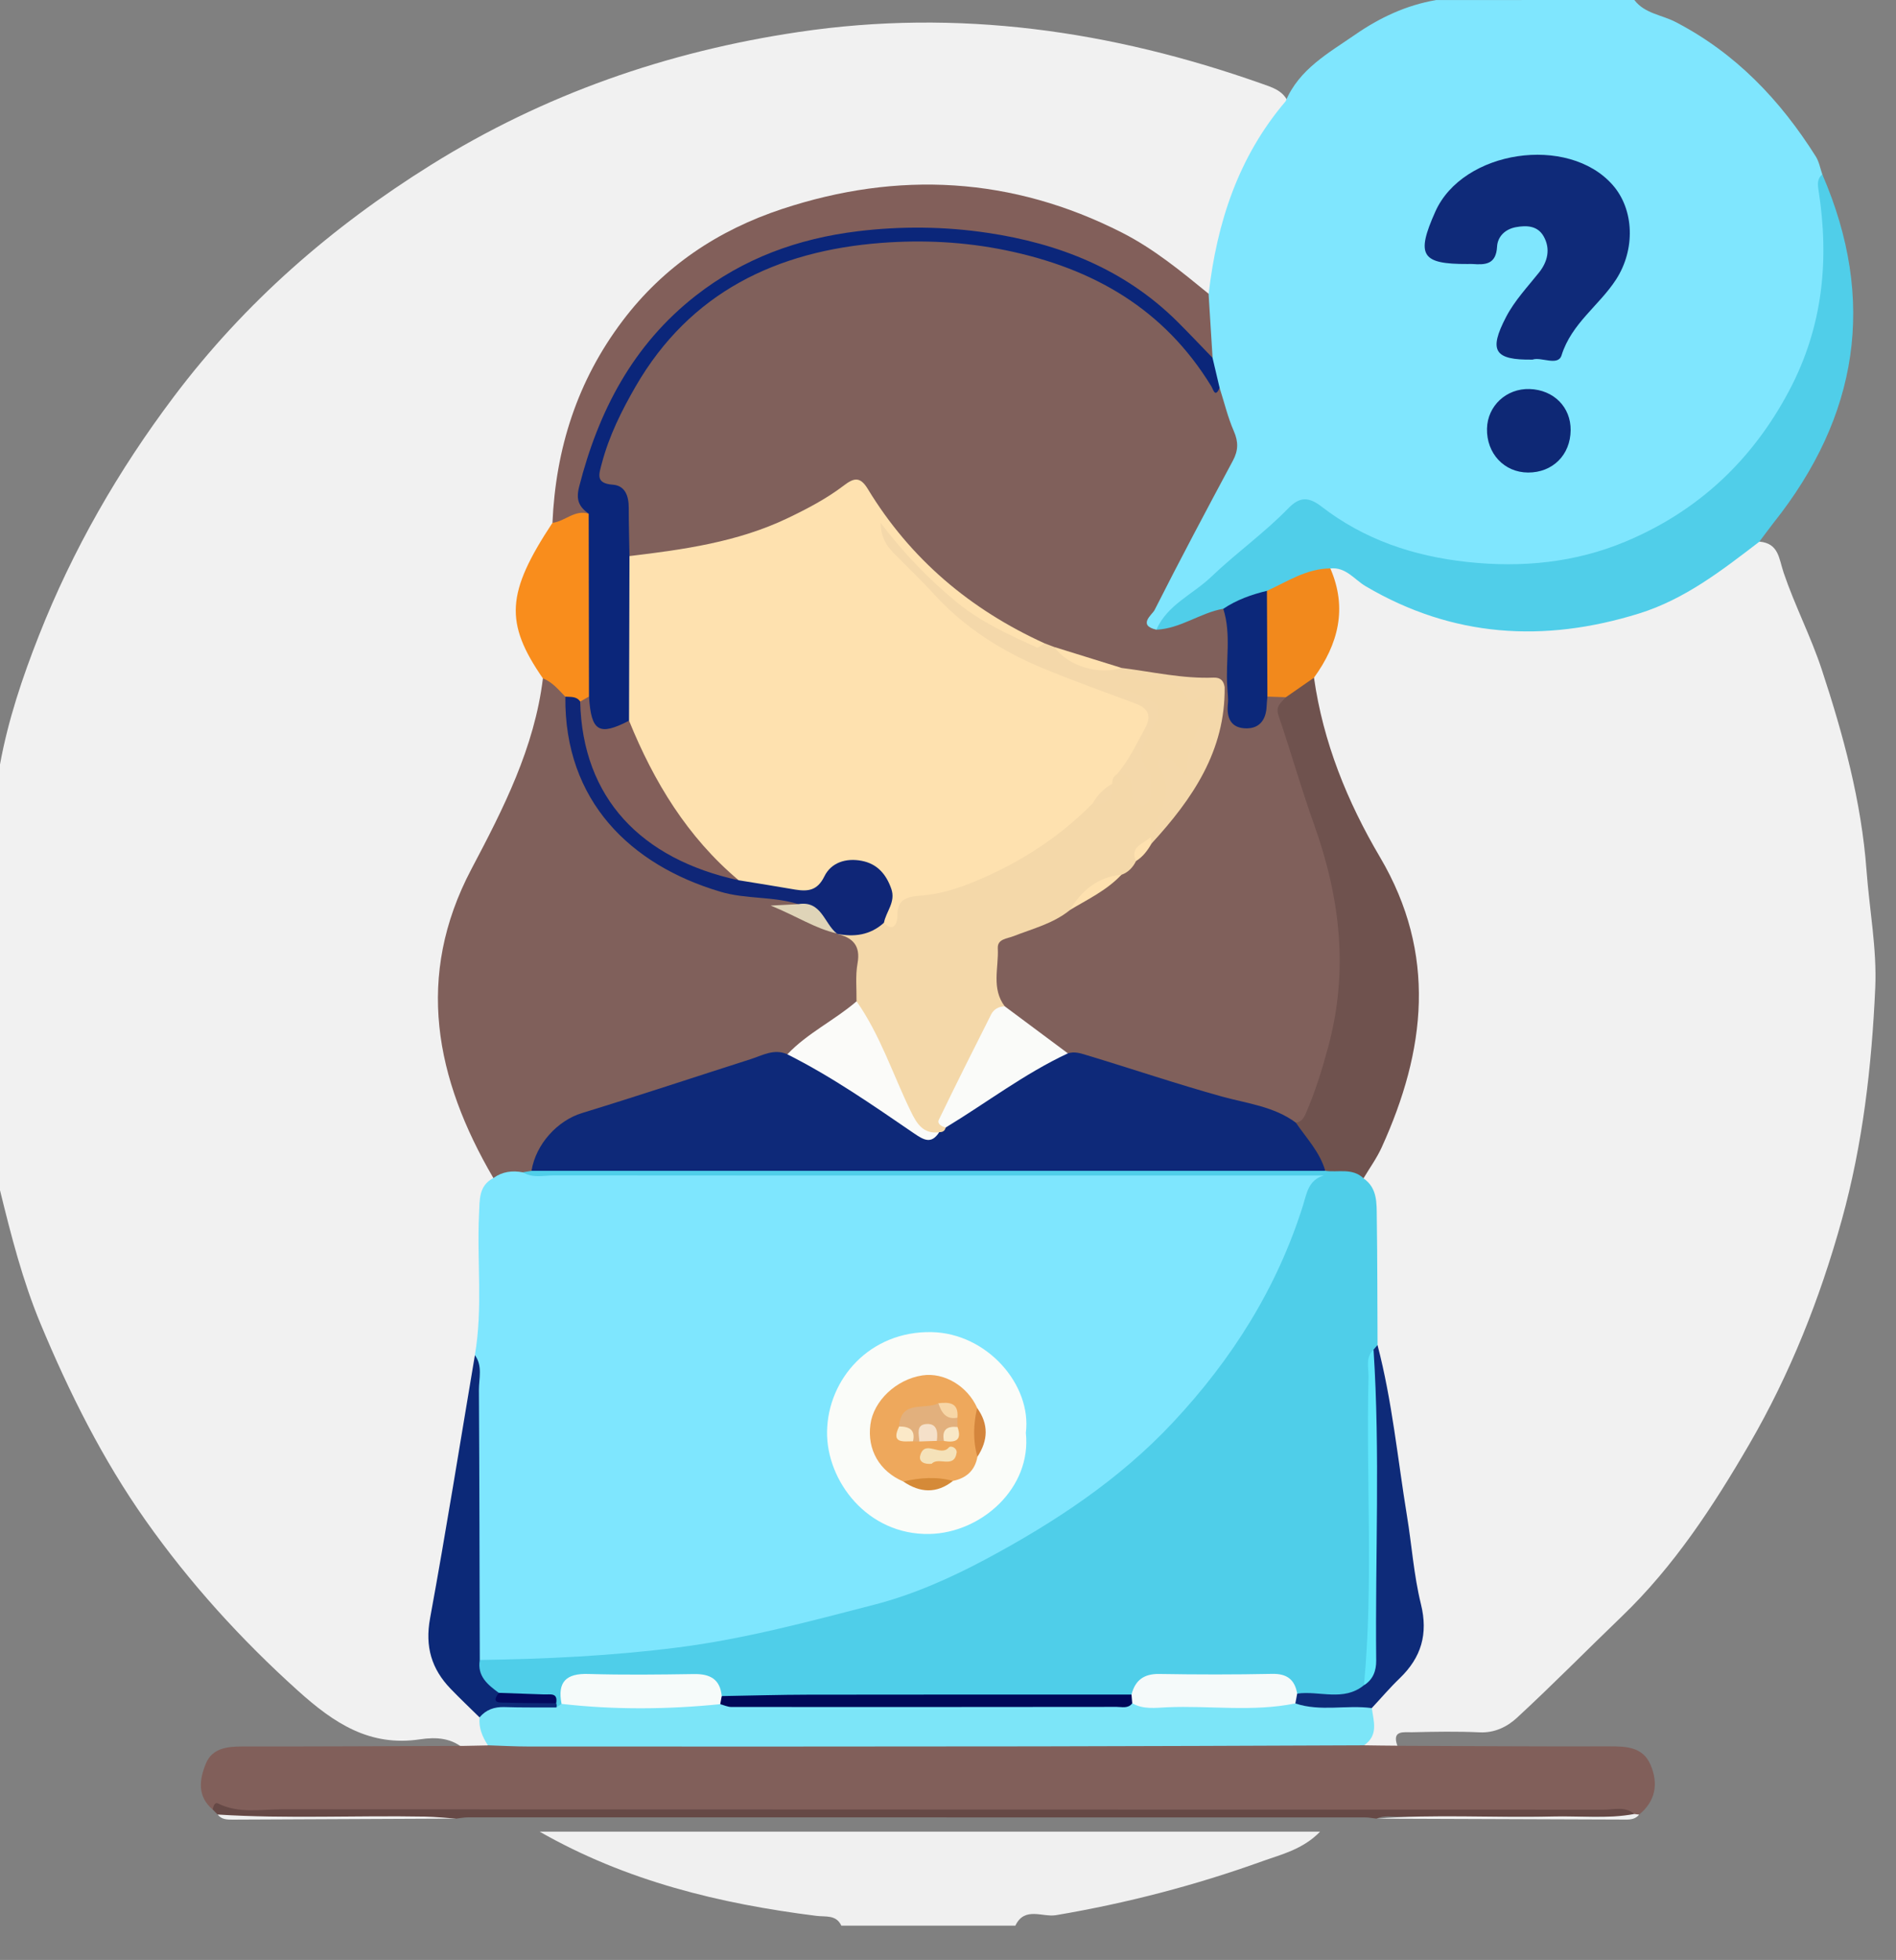 <?xml version="1.0" encoding="utf-8"?>
<!-- Generator: Adobe Illustrator 24.1.1, SVG Export Plug-In . SVG Version: 6.00 Build 0)  -->
<svg version="1.1" id="Layer_1" xmlns="http://www.w3.org/2000/svg" xmlns:xlink="http://www.w3.org/1999/xlink" x="0px" y="0px"
	 viewBox="0 0 391.9 404.9" style="enable-background:new 0 0 391.9 404.9;" xml:space="preserve">
<rect x="0" y="0" width="391.9" height="404.9" fill="#808080" stroke="none"/>
<style type="text/css">
	.st0{fill:#F1F1F1;}
	.st1{fill:#7FE6FE;}
	.st2{fill:#F0F0F0;}
	.st3{fill:#7EE6FE;}
	.st4{fill:#80605B;}
	.st5{fill:#815F5A;}
	.st6{fill:#7CE5F8;}
	.st7{fill:#825F5A;}
	.st8{fill:#0C2978;}
	.st9{fill:#F98D1C;}
	.st10{fill:#50CEE9;}
	.st11{fill:#664946;}
	.st12{fill:#0F2A79;}
	.st13{fill:#0B267A;}
	.st14{fill:#0E2875;}
	.st15{fill:#4FCEE9;}
	.st16{fill:#FAFCF9;}
	.st17{fill:#0E2979;}
	.st18{fill:#F4D8A9;}
	.st19{fill:#0F2677;}
	.st20{fill:#FBFBF9;}
	.st21{fill:#DFD4B8;}
	.st22{fill:#0E2B79;}
	.st23{fill:#000858;}
	.st24{fill:#F5FAFA;}
	.st25{fill:#F6FBFA;}
	.st26{fill:#030A5E;}
	.st27{fill:#835F5A;}
	.st28{fill:#6F524E;}
	.st29{fill:#F2891C;}
	.st30{fill:#0C287A;}
	.st31{fill:#FEE1AF;}
	.st32{fill:#F4D8AA;}
	.st33{fill:#60E6FA;}
	.st34{fill:#EEA85C;}
	.st35{fill:#D58A38;}
	.st36{fill:#D4853C;}
	.st37{fill:#FAFBF9;}
	.st38{fill:#E2B07D;}
	.st39{fill:#F5E2B9;}
	.st40{fill:#F5E0C9;}
	.st41{fill:#FBE9C8;}
	.st42{fill:#F7D6A6;}
	.st43{fill:#F9E8C7;}
</style>
<g>
	<path class="st0" d="M0,245.89c0-29.32,0-58.64,0-87.96c1.67-9.18,4.63-17.97,8.04-26.63c7.01-17.76,16.4-34.11,27.92-49.39
		c14.66-19.45,32.58-35.03,53.12-47.84c23.38-14.58,48.78-23.42,76-27.46c32.9-4.89,64.67-0.3,95.76,10.69
		c2.03,0.72,4.17,1.34,5.26,3.49c0.19,2.39-1.48,3.97-2.66,5.68c-5.71,8.29-9.54,17.3-10.95,27.31c-0.36,2.58-0.39,5.32-2.47,7.35
		c-2.35,0.53-3.67-1.21-5.14-2.46c-26.2-22.26-66.13-25.37-96.65-7.57c-19.05,11.11-29.39,28.31-31.84,50.2
		c-0.26,2.33-0.88,4.56-1.2,6.86c-0.33,1.49-1.24,2.66-2.14,3.84c-5.93,7.75-6.33,15.89-1.71,24.37c0.63,1.15,1.33,2.27,1.67,3.56
		c0.58,6.5-1.89,12.38-3.86,18.34c-2.41,7.28-5.95,14.09-9.78,20.66c-9.58,16.43-8.25,33.28-2.82,50.48
		c1.55,4.91,4.87,9.05,5.86,14.17c-2.27,5.39-1.75,11.07-1.86,16.7c-0.12,6.46,0.61,12.96-0.8,19.37
		c-3.55,18.53-6.43,37.18-9.38,55.82c-0.7,4.45,0.27,8.12,3.27,11.45c2.1,2.33,4.35,4.56,5.98,7.29c0.69,2.27,2.49,4.35,1.22,6.97
		c-1.48,1.04-3.05,0.99-4.66,0.39c-2.66-2.59-6.08-2.74-9.34-2.25c-10.45,1.57-17.8-3.34-25.22-10.01
		c-11.81-10.62-22.38-22.27-31.48-35.15c-8.92-12.62-15.83-26.46-21.79-40.76C4.65,264.49,2.29,255.21,0,245.89z"/>
	<path class="st1" d="M337.82,0c2.12,2.81,5.66,3.06,8.49,4.53c12.45,6.45,21.66,16.14,29.02,27.81c0.68,1.09,0.91,2.46,1.34,3.7
		c1.79,8.67,1.96,17.33,0.88,26.15c-1.15,9.38-4.87,17.69-9.96,25.25c-13.23,19.66-31.95,30.26-55.71,30.73
		c-13.51,0.27-26.48-2.87-37.71-10.88c-3.65-2.6-6.01-2.17-8.98,0.82c-7.96,8.02-17.54,14.23-25.34,22.44
		c-2.61,1.66-3.8,0.72-3.47-2.13c0.31-2.68,1.84-4.96,3.11-7.28c4.14-7.57,8.2-15.18,12.21-22.82c2.07-3.95,2.89-7.64,0.78-11.78
		c-1.06-2.07-0.83-4.56-1.74-6.72c-0.4-2.14-1.44-4.16-1.32-6.41c-0.2-4.26-2.74-8.58,0.41-12.73c1.7-14.69,6.13-28.29,15.9-39.75
		c2.8-6.67,8.9-9.98,14.39-13.78c5.04-3.49,10.59-6.1,16.74-7.14C310.5,0,324.16,0,337.82,0z"/>
	<path class="st2" d="M173.91,397.82c-1.09-2.32-3.24-1.78-5.19-2.03c-19.96-2.51-39.29-7.18-57.17-17.39c53.49,0,106.99,0,161.31,0
		c-3.58,3.68-8.02,4.7-11.92,6.1c-13.86,4.99-28.1,8.69-42.67,11.15c-2.78,0.47-6.49-1.85-8.39,2.16
		C197.89,397.82,185.9,397.82,173.91,397.82z"/>
	<path class="st3" d="M98.15,279.97c1.69-9.72,0.39-19.52,0.87-29.27c0.14-2.78-0.11-5.73,2.95-7.33c1.14-2.89,3.57-2.74,6.02-2.56
		c2.58,0.89,5.26,0.64,7.92,0.64c49.62,0.01,99.24,0.01,148.86,0.01c1.83,0,3.66-0.04,5.49,0.03c1.65,0.06,3.68-0.14,4.41,1.6
		c0.59,1.4-1.24,2.14-2,3.17c-2.21,3.01-3.08,6.62-4.38,10.03c-8.49,22.34-23.21,39.77-42.22,53.86
		c-12.95,9.6-27.23,16.78-42.43,21.85c-13.08,4.37-26.5,7.6-40.24,9.59c-13.05,1.89-26.1,2.72-39.24,2.88
		c-2.3,0.03-4.77,0.4-6.16-2.21c-0.76-1.71-0.84-3.54-0.81-5.36c0.29-18.17-0.99-36.37,1.22-54.5
		C98.53,281.59,98.46,280.76,98.15,279.97z"/>
	<path class="st4" d="M108.06,242.19c-2.18-0.42-4.24-0.15-6.08,1.18c-12.01-20.53-16.25-41.66-4.54-63.83
		c6.62-12.52,13.03-25.07,14.78-39.4c3.68-1.3,4.21,1.9,5.59,3.9c0.83,8.11,2.24,15.99,7.34,22.77
		c8.31,11.04,19.79,15.99,33.07,17.64c2.37,0.29,5.06-0.65,6.87,1.78c-0.31,2.53-2.62,0.93-3.65,1.71
		c4.38-0.64,7.58,2.58,11.43,3.79c0.47,0.15,0.93,0.35,1.38,0.55c3.33,0.77,4.62,2.85,4.22,6.22c-0.31,2.63,0.16,5.32-0.63,7.92
		c-3.75,5.62-9.71,8.49-15.08,12.1c-10.77,2.26-20.99,6.31-31.43,9.63c-1.27,0.4-2.49,1-3.8,1.19c-7.99,1.17-13.81,5.28-17.27,12.63
		C109.57,242.43,108.82,242.4,108.06,242.19z"/>
	<path class="st5" d="M288.83,360.66c14.63,0.05,29.27,0.17,43.9,0.12c3.5-0.01,6.85,0.14,8.42,3.78c1.67,3.86,1.1,7.49-2.35,10.32
		c-0.63,0.23-1.26,0.25-1.9,0.06c-2.99-0.2-5.99-0.1-8.98-0.1c-91.53-0.01-183.06-0.01-274.59,0.02c-3.17,0-6.3-0.14-9.36-1.03
		c-3.27-2.75-2.75-6.26-1.41-9.51c1.32-3.18,4.4-3.52,7.58-3.52c15.26,0.02,30.52-0.07,45.78-0.12c1.64-0.03,3.27-0.07,4.91-0.1
		c1.78-1.6,4-1.51,6.15-1.51c58.1,0,116.2-0.15,174.29,0.04C283.82,359.5,286.53,359.12,288.83,360.66z"/>
	<path class="st6" d="M281.92,360.56c-22.45,0.08-44.89,0.19-67.34,0.22c-35.09,0.05-70.18,0.04-105.27,0.03
		c-2.82,0-5.64-0.16-8.46-0.25c-1.14-1.76-1.94-3.61-1.72-5.77c0.69-2.83,2.92-3.22,5.3-3.32c3.26-0.14,6.53,0.03,9.79-0.14
		c0.88-0.15,1.74-0.37,2.64-0.37c10.81,0.4,21.63,0.25,32.44-0.01c1.3,0.34,2.63,0.39,3.96,0.39c25.46,0,50.92,0,76.38,0
		c1.33,0,2.66-0.03,3.96-0.4c11.33,0.27,22.67,0.37,34-0.05c3.62,0.79,7.29,0.35,10.94,0.45c1.83,0.05,3.68-0.11,5.3,1.03
		C286.12,357.17,285.82,358.45,281.92,360.56z"/>
	<path class="st7" d="M249.81,60.68c0.28,4.42,0.55,8.84,0.83,13.26c-2.91-0.02-4.26-2.41-5.9-4.14
		c-12.25-12.98-27.58-18.83-45.06-20.58c-15-1.5-29.45-0.43-43.27,5.91c-15.66,7.17-25.9,19.34-31.88,35.22
		c-1.89,5.01-4.46,10.09-2.49,15.79c-2.46,1.29-4.73,3.34-7.85,1.89c0.68-15.35,5.11-29.32,14.48-41.73
		c8.55-11.33,19.86-18.79,33-23.13c23.94-7.91,47.53-6.67,70.25,4.89C238.48,51.39,244.14,56.05,249.81,60.68z"/>
	<path class="st8" d="M114.98,352.74c-3.57-0.02-7.14,0.04-10.7-0.08c-2.1-0.07-3.81,0.53-5.16,2.13c-1.99-1.96-4.03-3.89-5.97-5.9
		c-3.95-4.09-5.33-8.71-4.26-14.54c3.32-18.09,6.21-36.25,9.27-54.39c1.64,2.24,0.82,4.81,0.83,7.22
		c0.11,18.58,0.13,37.15,0.18,55.73c1.08,2.45,2.99,4.29,4.62,6.33c1.66,1.95,3.92,1,5.93,1.19c1.75,0.17,3.58-0.14,5.14,1.01
		c0.25,0.26,0.35,0.54,0.31,0.83C115.11,352.59,115.06,352.74,114.98,352.74z"/>
	<path class="st9" d="M114.19,108.01c2.59-0.28,4.61-2.8,7.5-1.88c1.44,0.9,1.8,2.4,1.81,3.88c0.08,10.92,0.78,21.84-0.38,32.75
		c-0.41,1.22-1.15,2.13-2.4,2.57c-1.59,0.36-2.77-0.42-3.88-1.41c-1.4-1.44-2.68-3.02-4.63-3.78
		C104.26,128.62,104.64,122.48,114.19,108.01z"/>
	<path class="st0" d="M281.92,360.56c3.04-2.03,2.02-4.92,1.63-7.68c-0.21-3.14,2.31-4.64,4.09-6.48c4.09-4.23,5.63-8.77,4.56-14.89
		c-2.89-16.5-5.17-33.11-7.7-49.68c-0.23-1.49-0.8-2.88-1.02-4.36c-0.53-6.15-0.28-12.31-0.23-18.46c0.04-5.19-0.19-10.3-1.95-15.24
		c-0.1-2.67,1.6-4.63,2.67-6.86c7.82-16.37,10.45-33.22,4.12-50.7c-2.21-6.1-6.16-11.39-8.92-17.26
		c-3.55-7.55-6.61-15.25-8.05-23.52c-0.31-1.8-0.73-3.59-0.35-5.44c3.71-6.71,5.74-13.7,3.58-21.41c-0.18-0.63,0.1-1.3,0.48-1.87
		c2.61-1.2,4.56,0.41,6.37,1.74c20.48,15.07,56.63,13.74,77.3-4.59c1.38-1.22,2.74-3.16,5.15-1.97c4.04,0.35,4.03,3.48,5.04,6.46
		c2.29,6.75,5.6,13.12,7.85,19.92c4.47,13.56,8.21,27.26,9.27,41.58c0.6,8.09,2.16,16.2,1.8,24.24
		c-0.73,16.17-2.56,32.25-6.93,47.98c-4.51,16.26-10.7,31.83-19.13,46.33c-7.4,12.73-15.51,25.13-26.27,35.48
		c-7.28,6.99-14.35,14.19-21.77,21.03c-1.96,1.8-4.56,3.12-7.66,2.97c-4.65-0.22-9.33-0.13-13.99-0.02
		c-1.63,0.04-4.21-0.51-3.03,2.78C286.53,360.63,284.23,360.59,281.92,360.56z"/>
	<path class="st10" d="M363.65,111.91c-7.72,5.91-15.38,11.89-24.89,14.84c-19.64,6.09-38.51,4.94-56.48-5.64
		c-2.34-1.38-4.09-4.01-7.3-3.68c-3.71,2.95-8.45,3.64-12.56,5.74c-3.32,0.99-6.46,2.41-9.61,3.82c-2.81,1.35-5.73,2.42-8.7,3.35
		c-1.72,0.54-3.46,1.2-5.09-0.26c2.26-5.15,7.52-7.27,11.29-10.87c5.13-4.91,10.99-9.07,15.97-14.19c2.25-2.31,4.08-2.52,6.83-0.4
		c8.87,6.84,18.99,10.27,30.21,11.48c11.34,1.22,22.27,0.12,32.61-4.19c14.97-6.25,26.25-16.74,33.93-31.29
		c6.97-13.2,8.27-26.97,6.02-41.38c-0.18-1.14-0.29-2.35,0.79-3.21c11.28,26.04,7.44,49.97-10.08,71.98
		C365.58,109.3,364.63,110.62,363.65,111.91z"/>
	<path class="st11" d="M43.97,373.82c0.12-0.66,0.4-1.59,1.11-1.24c4.29,2.13,8.85,1.2,13.28,1.2c91.07,0.06,182.13,0.04,273.2,0.08
		c2.08,0,4.35-0.75,6.24,0.88c-1.5,1.07-3.2,0.55-4.81,0.55c-14.53,0.05-29.06,0.02-43.58,0.04c-1.63,0-3.31-0.32-4.89,0.37
		c-0.82-0.09-1.65-0.25-2.47-0.25c-61.76-0.01-123.53-0.02-185.29-0.01c-0.82,0-1.65,0.17-2.47,0.26
		c-14.46-0.88-28.93-0.12-43.4-0.4c-1.97-0.04-3.99,0.46-5.91-0.44C44.65,374.51,44.31,374.17,43.97,373.82z"/>
	<path class="st2" d="M284.52,375.71c12.12-0.97,24.26-0.13,36.38-0.44c5.63-0.15,11.29,0.53,16.9-0.52
		c0.34,0.04,0.67,0.09,1.01,0.13c-0.69,0.86-1.65,1.03-2.67,1.02C318.93,375.83,301.72,375.77,284.52,375.71z"/>
	<path class="st2" d="M44.98,374.86c14.29,0.91,28.59,0.17,42.88,0.43c2.14,0.04,4.28,0.27,6.42,0.41
		c-15.38,0.07-30.76,0.14-46.15,0.21C46.97,375.92,45.8,375.91,44.98,374.86z"/>
	<path class="st4" d="M239.03,130.09c4.99-0.23,9.03-3.48,13.82-4.33c4.64,4.73,2.52,10.23,1.8,15.57c-0.29,0.54-0.75,0.88-1.36,1
		c-6.96-1.48-14.18-1.18-21.09-3.04c-4.79-1.03-9.53-2.26-14.03-4.26c-0.95-0.35-1.87-0.77-2.8-1.17
		c-16.62-6.92-28.91-18.75-38.28-33.71c-12.98,9.65-27.7,14.52-43.84,15.31c-1.3,0.06-2.67,0.38-3.79-0.67
		c-1.27-1.94-1.04-4.16-1.01-6.29c0.05-3.14-0.47-5.74-3.53-7.62c-3.62-2.22-1.97-5.74-0.94-8.55c4.12-11.21,10.13-21.2,19.41-29.01
		c11.97-10.08,26.18-13.99,41.37-14.73c16.17-0.78,31.76,1.92,46.04,10.05c9.06,5.16,16.16,12.37,21.29,21.48
		c0.96,2.99,1.69,6.09,2.94,8.95c0.97,2.22,0.93,4.01-0.2,6.11c-5.49,10.24-10.95,20.5-16.19,30.86
		C238.18,126.95,235.04,129.18,239.03,130.09z"/>
	<path class="st12" d="M316.78,74.29c-7.95,0.12-9.1-1.84-5.48-8.8c1.78-3.42,4.44-6.21,6.82-9.2c1.75-2.19,2.43-4.85,0.95-7.46
		c-1.25-2.21-3.5-2.31-5.74-1.9c-2.24,0.41-3.78,1.96-3.89,4.03c-0.2,3.68-2.42,3.78-5.09,3.58c-0.33-0.02-0.67,0-1,0
		c-9.58,0.04-10.71-1.79-6.67-10.82c5.67-12.71,27.46-15.97,36.66-5.5c4.48,5.1,4.7,13.34,0.7,19.52
		c-3.49,5.39-9.21,9.06-11.27,15.67C322.05,75.72,318.54,73.67,316.78,74.29z"/>
	<path class="st13" d="M252.09,80.12c-0.93,2.18-1.32,0.32-1.69-0.28c-9.78-16.01-24.4-24.41-42.48-28.13
		c-8.61-1.77-17.19-2.18-25.75-1.53c-21.6,1.65-39.53,10.19-50.79,29.66c-2.89,5-5.49,10.21-6.98,15.88
		c-0.59,2.24-1.38,4.14,2.26,4.41c2.58,0.19,3.3,2.36,3.3,4.77c0,3.32,0.1,6.65,0.15,9.97c0.9,0.83,1.33,1.93,1.35,3.09
		c0.19,10.18,0.81,20.37-0.36,30.54c-1.57,3.18-4.25,4.2-7.31,2.82c-3.31-1.49-3.57-4.34-2.05-7.44
		c-0.02-12.58-0.04-25.17-0.06-37.75c-1.92-1.4-2.69-2.77-1.98-5.55c4-15.69,11.14-29.36,24.11-39.5c9.86-7.7,21.1-11.8,33.52-13.31
		c9-1.09,17.93-0.99,26.78,0.33c14.83,2.2,28.37,7.54,39.26,18.35c2.46,2.45,4.84,4.98,7.26,7.47
		C251.12,76,251.61,78.06,252.09,80.12z"/>
	<path class="st14" d="M324.65,88.88c-0.05,5.12-3.72,8.76-8.81,8.74c-4.93-0.02-8.6-3.95-8.48-9.08c0.11-4.71,4.02-8.33,8.82-8.17
		C321.15,80.54,324.7,84.1,324.65,88.88z"/>
	<path class="st15" d="M281.83,243.43c2.91,2.01,2.71,5.15,2.75,8.08c0.13,8.79,0.11,17.57,0.16,26.36
		c-0.23,0.88-0.29,1.79-0.37,2.69c-0.15,19.22-0.04,38.45-0.04,57.67c0,3.34-0.19,6.62-1.36,9.78c-4.11,5.6-9.66,3.07-14.85,2.64
		c-2.65-2.53-5.79-3.42-9.46-3.23c-4.27,0.22-8.58,0.23-12.85,0c-4.6-0.25-8.84,0.4-12.51,3.4c-1.26,0.58-2.6,0.52-3.92,0.52
		c-26.56-0.03-53.12,0.09-79.68-0.05c-3.88-3.74-8.65-4.17-13.72-3.88c-3.47,0.2-6.96,0.21-10.43-0.01
		c-4.12-0.26-7.52,0.58-9.47,4.6c-0.36,0.25-0.73,0.5-1.09,0.75c0.11-0.29,0.1-0.58-0.03-0.87c-1.86-1.65-4.13-0.79-6.22-1.04
		c-1.9-0.23-4.04,0.7-5.63-1.11c-2.3-1.69-4.5-3.44-3.94-6.8c13.7-0.2,27.31-0.84,40.98-2.59c13.89-1.77,27.24-5.39,40.64-8.85
		c7.94-2.05,15.69-5.49,22.96-9.37c14.18-7.59,27.59-16.39,38.72-28.29c12.2-13.04,21.5-27.74,26.87-44.84
		c0.76-2.42,1.08-5.21,4.27-6.14c-15.8,0-31.6,0-47.4,0c-37.27,0.01-74.53,0.02-111.8-0.02c-2.11,0-4.33,0.61-6.33-0.65
		c0.6-0.1,1.2-0.2,1.8-0.3c2.04-1.84,4.57-1.79,7.07-1.79c50.49-0.04,100.98-0.01,151.48-0.03c1.67,0,3.31,0.28,4.97,0.32
		C276.5,240.54,280.22,239.04,281.83,243.43z"/>
	<path class="st16" d="M212.04,296.01c1.23,11.39-9.19,20.67-19.91,20.89c-12.87,0.26-21.31-11-21.18-21.11
		c0.14-10.88,8.84-20.85,21.62-20.59C204.05,275.43,213.31,286.14,212.04,296.01z"/>
	<path class="st17" d="M273.93,241.88c-54.69,0-109.38,0-164.07,0c0.91-5.6,5.45-10.41,10.42-11.93
		c11.67-3.57,23.25-7.43,34.88-11.14c2.45-0.78,4.84-2.23,7.57-1.01c3.39-0.28,6.07,1.47,8.67,3.23
		c5.48,3.72,11.22,7.05,16.57,10.96c1.6,1.17,3.2,2.54,5.37,1.2c0.81-0.43,1.57-0.93,2.29-1.5c8.09-5.65,16-11.6,25.3-15.26
		c3.47-0.57,6.56,0.93,9.68,1.94c9.65,3.12,19.38,5.93,29.14,8.67c3,0.84,6.16,1.56,8.56,3.85
		C270.75,234.26,275.04,236.7,273.93,241.88z"/>
	<path class="st18" d="M195.47,232.93c-0.16,0.73-0.65,0.98-1.34,0.96c-2.14,1.43-4.12,0.56-5.2-1.16
		c-5.07-8.1-8.91-16.8-11.89-25.87c0.04-2.62-0.25-5.29,0.21-7.83c0.68-3.76-1.06-5.37-4.33-6.12c2.65-2.2,6.23-1.35,9.1-2.81
		c0.46-0.19,1.26-0.28,1.33-0.59c1.33-6,6.42-5.33,10.77-6.53c9.87-2.72,19-7.09,26.53-14.28c1.44-1.38,2.79-2.87,4.71-3.64
		c2.2-0.25,3.42-1.42,3.45-3.71c0.3-0.92,0.81-1.67,1.71-2.1c3.51-1.09,4.14,1.64,5.29,4.45c0.74-1.71,0.49-2.96-0.03-4.06
		c-1.61-3.39-0.95-6.5,1.13-9.37c2.15-2.97,1.02-4.48-2.07-5.37c-0.79-0.23-1.57-0.52-2.35-0.82c-1.33-0.51-2.46-1.29-1.96-2.93
		c0.43-1.41,1.62-2.32,3.04-2.04c3.72,0.74,7.59,0.76,11.17,2.09c1.24,0.46,2.32,1.17,3.74,0.92c1.51-0.27,3.09-0.28,3.9,1.37
		c0.94,1.92,0.12,3.48-1.19,4.95c-2.36,2.66-3.94,5.82-4.31,9.3c-0.44,4.13-2.01,4.03-4.41,1.75c-0.11,4.83-0.59,9.45-3.46,13.5
		c-1.34,1.69-3.47,2.85-3.56,5.37c-0.52,1.69-1.63,2.77-3.35,3.19c-4.65,1.08-7.99,4.07-11.01,7.53c-1.77,2.4-4.49,3.16-7.09,4.14
		c-6.92,2.61-7.74,4.1-6.26,11.42c0.19,0.96,0.59,1.88,0.53,2.88C202.53,215.25,198.65,223.91,195.47,232.93z"/>
	<path class="st19" d="M182.72,190.62c-2.84,2.58-6.18,3.02-9.79,2.28c0,0,0.01-0.08,0.01-0.08c-2.85-1.75-5.27-4.05-7.94-6.03
		c-5.23-1.67-10.77-0.98-16.13-2.58c-18.48-5.49-32.25-18.7-32.01-40.29c1.1,0.09,2.3-0.11,3.06,1c1.83,4.25,2.25,8.91,3.95,13.23
		c5.35,13.54,16.54,19.23,29.59,22.57c2.9,0.73,5.93,0.6,8.84,1.22c3,0.64,5.49-0.02,7.65-2.3c1.89-1.99,4.29-3.06,7.1-2.99
		c3.67,0.1,6.42,1.81,7.76,5.18C186.12,185.11,185.91,188.29,182.72,190.62z"/>
	<path class="st20" d="M177.05,206.86c4.93,7.01,7.52,15.18,11.24,22.8c1.22,2.5,2.56,4.68,5.85,4.24
		c-1.64,2.52-3.15,1.64-5.21,0.24c-8.5-5.8-16.95-11.7-26.19-16.33C166.93,213.39,172.49,210.79,177.05,206.86z"/>
	<path class="st21" d="M164.99,186.79c4.79-0.82,5.35,3.95,7.94,6.03c-4.42-0.99-8.14-3.5-13.63-5.74
		C162.21,186.94,163.6,186.87,164.99,186.79z"/>
	<path class="st22" d="M268.13,349.88c4.59-0.65,9.55,1.71,13.79-1.73c1.49-2.86,1.98-5.88,1.96-9.13
		c-0.1-16.96-0.13-33.93,0.04-50.89c0.03-3.1-1.42-6.21-0.02-9.3c0.28-0.32,0.55-0.64,0.83-0.96c3.04,11.59,4.16,23.52,6.09,35.3
		c1,6.06,1.41,12.26,2.88,18.2c1.53,6.2,0.08,11.04-4.37,15.33c-2.03,1.95-3.86,4.11-5.79,6.17c-5.24-0.7-10.62,0.78-15.79-0.96
		C267.24,351.12,267.33,350.43,268.13,349.88z"/>
	<path class="st23" d="M149.18,350.39c5.97-0.1,11.94-0.28,17.91-0.29c22.27-0.04,44.53-0.02,66.8-0.02
		c0.52,0.56,0.62,1.16,0.14,1.81c-0.87,1.13-2.12,0.73-3.22,0.73c-26.54,0.03-53.08,0.04-79.62,0.02c-0.77,0-1.54-0.37-2.31-0.57
		C148.52,351.41,148.63,350.86,149.18,350.39z"/>
	<path class="st24" d="M234.03,351.87c-0.05-0.6-0.1-1.21-0.15-1.81c0.77-2.95,2.56-4.29,5.73-4.24c7.78,0.13,15.57,0.14,23.35-0.02
		c3.06-0.06,4.66,1.18,5.17,4.07c-0.13,0.68-0.25,1.35-0.38,2.03c-8.78,1.8-17.66,0.42-26.49,0.8
		C238.84,352.81,236.32,353.19,234.03,351.87z"/>
	<path class="st25" d="M149.18,350.39c-0.1,0.56-0.21,1.11-0.31,1.67c-10.94,1.1-21.87,1.19-32.8-0.06
		c-0.89-4.54,0.95-6.33,5.57-6.18c7.25,0.22,14.52,0.13,21.77,0.02C146.71,345.78,148.85,346.85,149.18,350.39z"/>
	<path class="st26" d="M103.11,349.72c3.12,0.11,6.24,0.21,9.37,0.33c1.23,0.05,2.87-0.44,2.48,1.82
		c-3.46-0.03-6.92-0.01-10.37-0.13C103.48,351.7,101.34,352.02,103.11,349.72z"/>
	<path class="st27" d="M152.68,181.85c-20.12-4.37-32.28-16.92-32.76-36.92c0.61-0.35,1.22-0.69,1.83-1.03
		c0.44,7.22,2.05,8.19,8.27,4.99c2.01-0.06,2.32,1.67,2.84,2.94c4.24,10.41,10.68,19.29,18.6,27.18
		C152.19,179.73,153.44,180.4,152.68,181.85z"/>
	<path class="st28" d="M273.93,241.88c-1.11-3.87-3.88-6.73-6.07-9.94c1.05-5.54,3.95-10.4,5.32-15.95
		c3.84-15.67,2.34-30.66-3.13-45.53c-2.53-6.87-5.01-13.75-6.61-20.92c-0.5-2.23-0.81-4.27,1.11-5.98c2.3-1.28,3.62-4.51,7.05-3.56
		c1.89,13.34,6.87,25.6,13.65,37.09c11.8,20,9.46,39.92,0.35,59.93c-1.02,2.24-2.49,4.27-3.76,6.4
		C279.53,241.22,276.59,242.26,273.93,241.88z"/>
	<path class="st29" d="M271.59,140.01c-1.93,1.34-3.86,2.69-5.8,4.03c-1.53,0.51-3.07,1.15-4.47-0.31
		c-1.66-7.27-2.48-14.52,0.55-21.67c4.24-1.92,8.2-4.61,13.11-4.63C278.55,125.66,276.62,133.07,271.59,140.01z"/>
	<path class="st30" d="M261.87,122.06c0.03,7.28,0.07,14.56,0.1,21.85c1.47,2.55,0.96,4.8-1.18,6.65c-1.48,1.29-3.27,1.49-5.13,0.81
		c-1.93-0.7-3.02-2.04-2.86-4.13c0.14-1.78-0.28-3.68,0.88-5.3c-0.38-5.39,0.87-10.86-0.83-16.17
		C255.61,123.92,258.67,122.83,261.87,122.06z"/>
	<path class="st31" d="M152.68,181.85c-10.59-8.9-17.52-20.32-22.66-32.97c0.03-11.33,0.06-22.67,0.09-34
		c11.22-1.35,22.37-2.89,32.73-7.85c4.05-1.94,8.02-4.02,11.59-6.74c2.01-1.53,3.33-1.94,4.93,0.7
		c8.79,14.48,21.17,24.92,36.54,31.91c-0.86,3.39-2.94,1.52-4.53,0.95c-8.48-3.05-14.98-8.9-21.21-15.13
		c-2.75-2.75-5.47-5.51-6.93-8.02c0.48,1.79,2.79,3.58,4.59,5.66c10.63,12.22,24.34,19.67,39.32,25.11
		c2.94,1.07,5.83,2.28,8.72,3.47c2.44,1.01,3.4,2.63,1.69,5.05c-2.3,3.27-2.01,8.28-6.68,9.96c-0.77,0.45-0.98,1.18-1,2
		c-0.82,1.84-2.16,3.17-4,4c-6.33,6.43-13.64,11.34-21.88,15.07c-4.25,1.92-8.46,3.51-13.1,3.95c-2.73,0.26-5.53,0.27-5.4,4.34
		c0.03,0.83-0.54,3.63-2.78,1.34c0.43-2.35,2.48-4.28,1.52-7.03c-1.07-3.07-2.95-5.19-6.15-5.79c-3.2-0.61-6.28,0.34-7.69,3.23
		c-1.44,2.94-3.4,3.14-6.01,2.72C160.49,183.11,156.58,182.48,152.68,181.85z"/>
	<path class="st4" d="M253.68,141.94c0.05,1.16,0.24,2.33,0.12,3.48c-0.3,2.94,0.66,5.04,3.84,5.05c2.79,0.01,4.06-1.88,4.17-4.58
		c0.03-0.66,0.1-1.32,0.16-1.98c1.27,0.04,2.55,0.09,3.82,0.13c-0.93,1.07-2.2,1.8-1.53,3.76c2.55,7.48,4.7,15.1,7.36,22.54
		c5.39,15.09,7.19,30.17,2.9,46.01c-1.29,4.75-2.69,9.28-4.64,13.74c-0.46,1.04-0.94,1.67-2.01,1.85
		c-4.54-3.38-10.14-3.98-15.31-5.41c-9.4-2.61-18.62-5.74-27.95-8.55c-1.28-0.39-2.53-0.81-3.88-0.36
		c-5.22-2.07-10.06-4.64-13.04-9.71c-2.82-3.71-1.24-7.98-1.45-12c-0.1-1.94,1.9-1.98,3.23-2.5c3.98-1.56,8.2-2.6,11.63-5.36
		c3.11-3.12,6.73-5.48,10.71-7.33c1.41-0.51,2.35-1.52,3-2.82c0.58-1.89,1.86-3.28,3.26-4.59c7.44-9.29,12.92-19.52,15.07-31.36
		C253.31,141.94,253.5,141.94,253.68,141.94z"/>
	<path class="st32" d="M253.13,141.94c0.17,13.21-6.68,23.14-15.11,32.33c-0.54-0.4-0.59-0.85-0.16-1.36
		c1.83-4.73,4.78-9.33,1.77-14.67c-0.18-0.32-0.08-1.01,0.16-1.33c0.48-0.67,1.14-0.26,1.78-0.1c1.81,0.45,2.02,2.55,3.84,3.53
		c-0.17-5.35,1.18-9.91,5.45-13.2c1.03-0.8,1.23-2.06,0.63-3.16c-0.69-1.26-1.92-1.19-3.01-0.52c-1.07,0.65-2.34,2.32-3.25,0.53
		c-2.42-4.76-7.4-1.94-10.73-3.93c-0.97-0.58-2.94-0.09-3.05,1.6c-0.11,1.68,1.68,1.15,2.67,1.48c6.21,2.08,6.63,3.12,3.45,8.47
		c-1.39,2.33-2.62,4.69-0.42,7.3c1.04,1.24,0.69,2.85,0.69,4.33c0.01,1.36-0.09,2.99-1.7,3.17c-2.09,0.24-2.27-1.58-2.24-3.09
		c0.05-2.16-0.52-3.6-3.03-3.4c2.44-2.77,3.94-6.1,5.71-9.28c1.55-2.77,0.82-4.29-1.93-5.32c-6.46-2.43-12.99-4.72-19.35-7.38
		c-8.41-3.52-15.99-8.34-22.21-15.16c-2.46-2.7-5.12-5.22-7.69-7.82c-1.63-1.64-3.28-3.28-3.39-6.95c5,6.52,10.06,11.72,15.71,16.37
		c5.01,4.13,10.77,6.72,16.55,9.37c0.34,0.16,1.08-0.55,1.63-0.85c0.68,0.26,1.35,0.51,2.03,0.77c4.05,3.35,8.88,4.14,13.91,4.32
		c6.32,0.79,12.58,2.25,19.01,2C252.31,139.94,252.92,140.65,253.13,141.94z"/>
	<path class="st31" d="M231.85,137.99c-4.95,1.5-11.14-0.43-13.91-4.32C222.58,135.11,227.22,136.55,231.85,137.99z"/>
	<path class="st33" d="M283.91,278.83c1.39,21.4,0.32,42.81,0.55,64.22c0.02,2.06-0.63,3.93-2.53,5.1
		c1.99-21.2,0.4-42.45,0.94-63.67C282.92,282.58,282.17,280.46,283.91,278.83z"/>
	<path class="st34" d="M186.71,306.06c-4.92-2.11-7.49-6.55-6.8-11.77c0.64-4.89,5.34-9.33,10.74-10.15
		c4.48-0.68,9.31,2.19,11.33,6.72c0.79,3.36,0.47,6.73,0.05,10.09c-0.51,2.85-2.3,4.42-5.06,4.99
		C193.56,307.11,190.13,306.73,186.71,306.06z"/>
	<path class="st35" d="M186.71,306.06c3.41-0.78,6.83-1.07,10.26-0.11C193.57,308.62,190.15,308.4,186.71,306.06z"/>
	<path class="st36" d="M202.02,300.96c-0.93-3.36-0.83-6.72-0.05-10.09C204.39,294.22,204.25,297.58,202.02,300.96z"/>
	<path class="st37" d="M207.69,207.9c4.35,3.24,8.69,6.48,13.04,9.71c-8.97,4.19-16.83,10.22-25.25,15.32
		c-0.84-0.22-1.84-0.74-1.42-1.6c3.53-7.29,7.15-14.53,10.81-21.76C205.4,208.51,206.42,207.91,207.69,207.9z"/>
	<path class="st31" d="M231.8,180.71c-3.03,3.23-7,5.09-10.71,7.32C223.57,183.99,226.87,181.17,231.8,180.71z"/>
	<path class="st32" d="M225.88,165.93c0.96-1.7,2.29-3.04,4-4C230.29,165.01,228.96,166.34,225.88,165.93z"/>
	<path class="st31" d="M237.86,172.91c0.05,0.45,0.11,0.91,0.16,1.36c-0.82,1.43-1.78,2.74-3.22,3.62
		C233.47,174.78,236.46,174.33,237.86,172.91z"/>
	<path class="st38" d="M185.85,294.69c0.33-5.6,5.32-3.32,8.09-4.8c1.36,0.94,2.88,1.66,3.95,2.99c0.01,0.64,0.01,1.28,0.02,1.92
		c-0.73,1.16-1.9,1.9-2.81,2.89c-0.49,0-0.98-0.01-1.48-0.01c-1.26-1.76-2.45-1.54-3.6,0.12c-0.44-0.02-0.87-0.03-1.31-0.05
		C187.95,296.56,186.32,296.17,185.85,294.69z"/>
	<path class="st39" d="M192.59,302.39c-1.42,0.18-2.74-0.35-2.38-1.7c0.93-3.41,4.2,0.35,5.89-1.64c0.45-0.53,1.79,0.11,1.63,1.1
		C197.19,303.48,193.95,300.88,192.59,302.39z"/>
	<path class="st40" d="M190.03,297.79c-0.05-1.42-0.77-3.41,1.38-3.6c2.3-0.21,2.48,1.67,2.23,3.48
		C192.43,297.72,191.23,297.76,190.03,297.79z"/>
	<path class="st41" d="M185.85,294.69c2.04,0.01,3.41,0.63,2.87,3.06C186.64,297.78,184.12,298.23,185.85,294.69z"/>
	<path class="st42" d="M197.9,292.88c-2.41,0.46-3.3-1.11-3.95-2.99C196.2,289.64,198.19,289.74,197.9,292.88z"/>
	<path class="st43" d="M195.11,297.69c-0.48-2.34,0.65-3.11,2.81-2.89C198.92,297.64,197.42,298.06,195.11,297.69z"/>
</g>
</svg>
